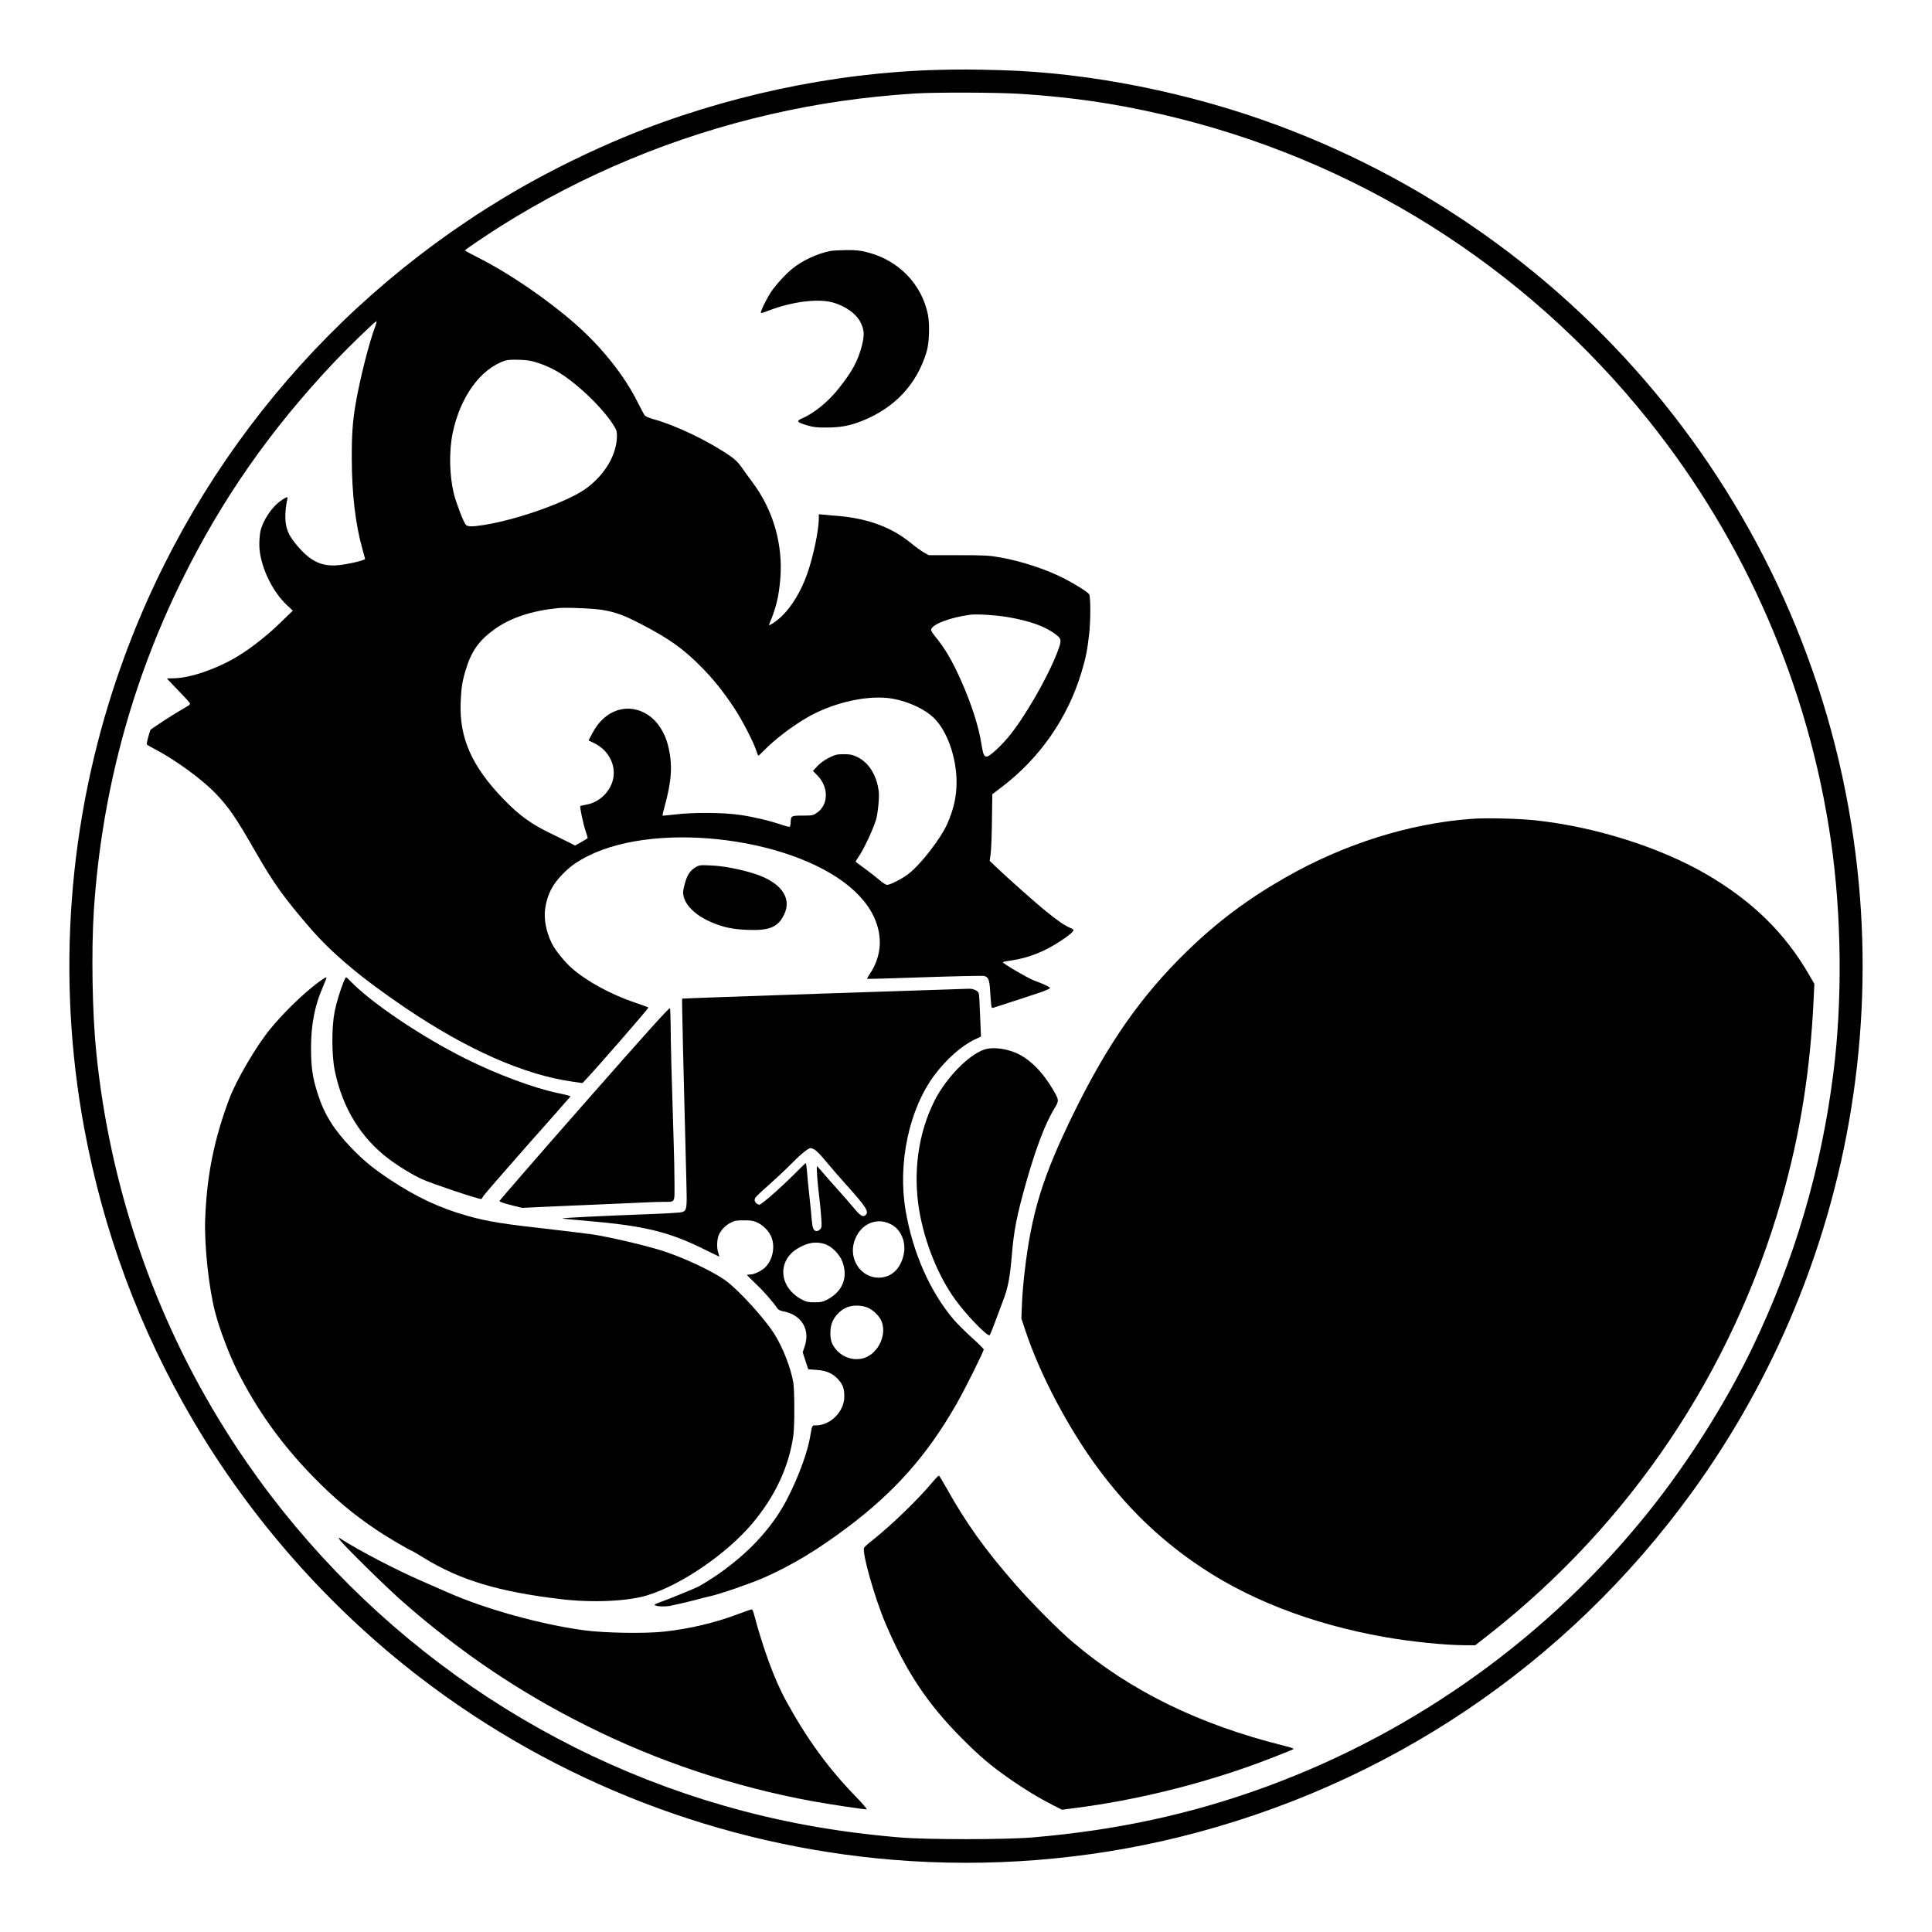 <?xml version="1.0" standalone="no"?>
<!DOCTYPE svg PUBLIC "-//W3C//DTD SVG 20010904//EN"
 "http://www.w3.org/TR/2001/REC-SVG-20010904/DTD/svg10.dtd">
<svg version="1.0" xmlns="http://www.w3.org/2000/svg"
 width="2048pt" height="2048pt" viewBox="0 0 2048 2048"
 preserveAspectRatio="xMidYMid meet">

<g transform="translate(0,2048) scale(0.1,-0.1)"
fill="#000000" stroke="none">
<path d="M9940 19739 c-1105 -29 -2274 -279 -3315 -709 -368 -152 -767 -348
-1100 -538 -2017 -1156 -3530 -2988 -4280 -5182 -525 -1539 -647 -3188 -354
-4780 205 -1110 590 -2145 1157 -3110 614 -1044 1437 -1977 2397 -2716 1449
-1115 3198 -1790 5025 -1939 1012 -83 2045 -1 3025 240 2207 543 4120 1830
5448 3667 431 596 793 1244 1077 1929 610 1470 842 3082 669 4664 -390 3583
-2767 6633 -6149 7888 -933 346 -1991 557 -2925 583 -336 9 -421 9 -675 3z
m880 -254 c545 -36 988 -100 1490 -216 2045 -469 3854 -1606 5165 -3244 1031
-1289 1698 -2827 1934 -4460 113 -787 123 -1693 25 -2462 -128 -1015 -408
-1967 -851 -2894 -282 -589 -683 -1225 -1107 -1754 -1053 -1316 -2458 -2327
-4040 -2910 -793 -292 -1591 -466 -2487 -542 -291 -25 -1127 -25 -1418 0 -671
57 -1264 165 -1864 338 -2185 631 -4073 2055 -5283 3989 -751 1198 -1219 2569
-1363 3990 -43 416 -54 1079 -26 1510 80 1224 394 2406 931 3495 424 861 938
1598 1620 2320 137 145 410 410 442 429 8 5 3 -17 -11 -56 -65 -171 -163 -562
-207 -817 -32 -190 -42 -333 -41 -583 1 -371 39 -697 111 -951 16 -59 30 -109
30 -111 0 -14 -162 -54 -272 -66 -184 -21 -308 37 -456 216 -72 87 -100 143
-113 229 -10 62 -2 181 17 253 8 30 -4 28 -59 -9 -102 -67 -199 -211 -227
-334 -6 -27 -11 -90 -11 -140 1 -206 128 -485 290 -637 l65 -61 -130 -126
c-139 -136 -315 -274 -456 -359 -224 -135 -506 -231 -680 -232 -38 0 -68 -1
-68 -3 0 -1 52 -56 116 -122 64 -66 120 -127 125 -136 7 -14 0 -22 -39 -44
-132 -75 -372 -231 -378 -244 -15 -37 -42 -146 -38 -152 2 -4 46 -30 97 -56
210 -111 487 -313 628 -459 143 -148 218 -257 434 -634 185 -322 300 -483 573
-798 234 -271 547 -533 1007 -844 657 -445 1263 -712 1774 -784 l105 -15 27
28 c113 118 679 767 672 773 -4 4 -70 28 -145 53 -256 87 -518 230 -672 369
-75 67 -169 184 -206 257 -61 123 -88 264 -70 376 23 146 77 250 185 360 79
81 154 134 270 192 757 380 2232 184 2825 -374 143 -134 228 -279 257 -438 27
-149 -5 -301 -93 -433 -20 -30 -34 -56 -32 -58 3 -2 274 5 604 17 329 11 614
17 632 14 47 -9 60 -37 67 -145 3 -52 8 -118 11 -147 5 -51 6 -51 32 -43 148
47 501 163 517 170 11 5 32 14 48 20 15 5 27 13 27 18 0 10 -62 39 -171 80
-67 25 -327 178 -329 192 0 4 38 12 85 18 187 27 359 95 532 210 88 59 133 97
133 114 0 4 -17 15 -37 23 -58 25 -126 71 -252 173 -105 84 -417 361 -548 487
l-52 50 10 70 c6 39 12 197 14 353 l4 283 105 80 c399 304 694 728 839 1209
46 151 64 241 83 413 15 138 16 383 0 417 -8 19 -138 102 -256 163 -184 97
-454 187 -685 228 -118 21 -160 24 -445 24 l-315 0 -50 28 c-27 15 -87 58
-132 95 -204 169 -451 263 -768 292 -66 5 -141 12 -167 15 l-48 4 0 -42 c0
-125 -58 -404 -122 -586 -63 -182 -161 -345 -268 -450 -58 -57 -149 -117 -137
-90 71 164 102 290 118 477 32 369 -75 741 -300 1037 -36 48 -86 118 -111 154
-32 46 -66 80 -115 114 -237 164 -578 328 -826 396 -39 11 -78 28 -85 38 -8
10 -41 73 -75 140 -141 283 -379 582 -659 828 -302 265 -700 537 -1033 705
-75 38 -138 72 -138 76 0 7 209 149 376 255 874 551 1848 955 2865 1188 500
115 987 185 1525 220 223 14 891 12 1125 -4z m-5110 -2854 c162 -55 288 -133
466 -291 127 -113 249 -247 316 -349 42 -65 48 -80 48 -128 0 -196 -121 -407
-320 -556 -186 -140 -727 -335 -1090 -392 -127 -20 -173 -19 -193 3 -23 25
-104 237 -127 332 -47 198 -51 450 -11 642 80 382 295 679 555 765 28 9 77 12
151 9 91 -3 126 -9 205 -35z m680 -2617 c142 -25 227 -56 418 -156 289 -150
443 -261 633 -455 122 -124 228 -256 342 -428 83 -126 206 -363 234 -452 9
-29 19 -53 23 -53 3 0 30 25 60 56 112 114 282 245 444 341 260 154 608 240
865 214 181 -19 392 -111 497 -218 137 -138 234 -417 234 -673 0 -153 -29
-283 -97 -440 -70 -159 -286 -438 -416 -536 -70 -53 -190 -114 -224 -114 -12
0 -47 22 -80 51 -32 28 -102 83 -155 121 -54 38 -98 72 -98 75 0 2 13 23 29
47 57 82 154 288 187 396 20 66 37 237 29 300 -21 174 -106 309 -233 368 -47
22 -71 27 -138 27 -72 0 -87 -4 -155 -37 -50 -25 -92 -55 -124 -89 l-47 -51
45 -46 c123 -125 122 -310 -2 -397 -41 -29 -47 -30 -154 -31 -124 0 -123 0
-126 -81 -1 -17 -5 -34 -10 -37 -5 -3 -42 6 -82 20 -126 43 -292 83 -441 105
-182 27 -500 29 -692 5 -72 -8 -131 -14 -133 -12 -2 2 7 44 21 92 79 288 88
455 35 661 -33 130 -113 251 -206 312 -212 141 -463 60 -593 -190 l-41 -78 54
-26 c81 -38 141 -96 179 -173 62 -125 39 -267 -61 -374 -51 -56 -125 -96 -197
-108 -31 -5 -59 -12 -62 -14 -8 -8 29 -185 54 -261 13 -38 24 -73 24 -77 0 -3
-30 -23 -67 -44 l-67 -37 -50 26 c-28 14 -125 61 -216 106 -202 98 -327 189
-490 357 -340 351 -473 653 -457 1034 7 152 17 217 54 340 59 198 144 316 313
435 168 118 385 190 665 219 82 9 383 -4 475 -20z m4285 -74 c245 -42 407
-100 520 -188 60 -47 61 -61 11 -191 -105 -272 -351 -697 -521 -899 -83 -99
-197 -202 -225 -202 -29 0 -38 20 -55 125 -31 198 -105 427 -219 685 -91 204
-172 342 -270 460 -25 30 -46 63 -46 72 0 57 201 134 420 162 68 8 267 -4 385
-24z"/>
<path d="M8801 17819 c-136 -26 -294 -100 -402 -187 -67 -54 -174 -170 -226
-247 -30 -44 -88 -155 -101 -194 -14 -38 -19 -39 93 3 239 89 505 122 657 81
139 -36 260 -124 304 -220 37 -81 38 -127 10 -240 -43 -164 -104 -277 -252
-461 -111 -138 -254 -253 -381 -309 -66 -28 -57 -41 57 -75 61 -18 98 -23 200
-22 147 0 246 18 375 69 348 137 583 388 687 733 29 95 35 290 14 397 -66 322
-312 575 -640 658 -81 21 -121 25 -225 24 -69 -1 -146 -5 -170 -10z"/>
<path d="M15599 11800 c-661 -49 -1353 -267 -1975 -623 -399 -228 -719 -467
-1043 -782 -484 -471 -838 -977 -1202 -1720 -329 -673 -446 -1053 -519 -1690
-12 -99 -24 -248 -27 -331 l-6 -150 43 -130 c156 -470 460 -1044 779 -1472
294 -394 614 -708 1001 -979 550 -387 1242 -658 2032 -797 276 -49 643 -86
850 -86 l107 0 153 120 c1493 1175 2566 2772 3093 4605 197 688 306 1368 341
2137 l7 148 -53 92 c-258 449 -610 793 -1105 1078 -491 283 -1180 499 -1807
565 -182 19 -516 26 -669 15z"/>
<path d="M7376 11288 c-62 -36 -92 -83 -118 -180 -20 -78 -21 -92 -10 -135 28
-103 138 -204 297 -271 123 -52 223 -73 376 -79 237 -10 329 29 393 167 84
180 -44 346 -335 434 -151 46 -318 77 -444 82 -112 5 -123 4 -159 -18z"/>
<path d="M3368 10062 c-152 -114 -351 -306 -497 -482 -149 -179 -366 -547
-442 -752 -161 -429 -237 -813 -254 -1271 -10 -277 37 -721 105 -985 44 -172
147 -447 231 -614 207 -415 466 -779 794 -1117 239 -246 439 -414 700 -588
105 -70 348 -213 362 -213 3 0 60 -34 127 -75 383 -235 792 -358 1446 -436
338 -41 714 -24 925 41 364 113 844 443 1116 768 238 285 383 598 429 927 14
98 13 465 0 555 -24 153 -114 384 -204 523 -107 167 -369 454 -508 558 -140
104 -475 260 -705 329 -214 63 -526 135 -708 164 -55 8 -242 31 -416 51 -540
60 -698 86 -914 146 -296 84 -541 199 -820 384 -186 124 -279 201 -411 337
-185 194 -283 350 -353 564 -57 175 -74 287 -74 494 0 246 38 446 124 644 21
50 39 94 39 99 0 14 -16 5 -92 -51z"/>
<path d="M3645 10078 c-40 -99 -77 -220 -98 -323 -32 -162 -32 -461 2 -625 81
-394 275 -711 573 -936 110 -82 251 -168 354 -215 110 -49 586 -209 625 -209
4 0 14 13 22 29 8 16 219 259 468 541 250 281 455 514 457 518 1 4 -60 20
-135 35 -255 53 -647 199 -981 366 -467 234 -993 588 -1217 820 -21 23 -42 41
-46 41 -4 0 -15 -19 -24 -42z"/>
<path d="M8735 9948 c-825 -28 -1502 -52 -1504 -54 -4 -4 15 -820 45 -1947 8
-280 5 -297 -45 -316 -14 -5 -156 -14 -316 -20 -558 -21 -959 -41 -952 -47 2
-3 109 -13 238 -24 638 -54 893 -117 1286 -314 73 -36 135 -66 137 -66 2 0 -3
19 -11 43 -18 51 -13 149 10 194 28 53 68 93 121 121 44 23 63 26 141 26 70 0
100 -4 136 -20 63 -29 116 -78 147 -138 53 -101 30 -249 -51 -335 -39 -41
-120 -81 -164 -81 -18 0 -33 -3 -33 -6 0 -4 41 -45 92 -93 81 -76 185 -195
228 -260 10 -15 31 -26 65 -32 192 -36 287 -194 224 -374 l-20 -60 29 -90 30
-90 83 -6 c109 -7 175 -36 234 -101 51 -56 65 -97 65 -184 0 -156 -147 -304
-302 -304 -42 0 -37 11 -63 -135 -35 -196 -168 -529 -296 -744 -166 -276 -411
-523 -729 -734 -58 -38 -130 -82 -160 -97 -50 -25 -331 -139 -422 -171 -21 -7
-38 -16 -38 -20 0 -18 108 -24 173 -10 23 6 76 17 117 26 41 10 113 27 160 40
47 13 110 29 140 35 108 24 437 138 575 199 293 131 553 287 870 524 507 380
850 766 1160 1307 93 160 296 570 293 587 -2 7 -61 65 -133 130 -71 65 -156
150 -188 188 -250 296 -431 707 -507 1152 -86 501 37 1078 307 1438 129 171
287 310 426 376 l66 31 -5 116 c-11 285 -14 330 -20 346 -10 25 -58 46 -101
45 -21 -1 -713 -24 -1538 -51z m-102 -1653 c18 -9 74 -66 124 -128 51 -62 149
-175 219 -252 201 -224 237 -278 202 -313 -29 -29 -56 -13 -130 76 -40 48
-113 132 -163 187 -50 55 -119 134 -154 175 -36 41 -67 76 -70 78 -9 3 5 -183
24 -333 8 -66 18 -164 21 -218 6 -85 5 -100 -11 -117 -10 -11 -26 -20 -36 -20
-34 0 -46 27 -54 117 -3 48 -15 162 -25 253 -10 91 -22 207 -25 258 -4 50 -10
92 -14 92 -3 0 -56 -50 -116 -111 -149 -150 -353 -329 -375 -329 -23 0 -50 26
-50 49 0 25 9 35 160 169 74 66 180 166 235 222 90 92 174 160 198 160 5 0 23
-7 40 -15z m808 -791 c109 -54 166 -187 139 -320 -32 -154 -131 -247 -265
-248 -184 -1 -316 188 -262 375 54 186 229 273 388 193z m-702 -210 c75 -22
160 -107 191 -189 62 -167 2 -316 -162 -402 -45 -23 -65 -28 -133 -28 -68 0
-88 5 -133 28 -246 129 -268 413 -43 545 103 60 186 74 280 46z m444 -670 c60
-20 130 -82 157 -140 66 -136 -20 -339 -168 -395 -130 -49 -281 13 -348 143
-25 48 -29 144 -10 210 20 70 83 143 151 174 60 29 149 32 218 8z"/>
<path d="M6195 8785 c-495 -563 -900 -1030 -900 -1036 0 -8 47 -25 120 -43
l120 -30 255 12 c140 7 370 16 510 22 140 6 345 15 455 20 110 6 234 10 275
10 130 0 120 -16 120 189 0 97 -4 313 -10 481 -19 591 -31 1037 -31 1200 -1
91 -4 173 -7 182 -5 13 -231 -238 -907 -1007z"/>
<path d="M10430 9353 c-167 -58 -405 -305 -524 -542 -173 -343 -230 -761 -161
-1166 58 -338 198 -686 378 -937 118 -165 347 -402 368 -381 5 5 29 63 53 128
24 66 63 170 86 230 55 142 75 246 95 480 22 274 53 428 155 790 104 364 203
623 299 778 49 81 49 86 -23 207 -99 166 -219 291 -343 358 -124 66 -285 89
-383 55z"/>
<path d="M9880 4763 c-152 -182 -434 -454 -635 -613 -44 -34 -83 -69 -86 -78
-21 -57 114 -533 226 -797 217 -511 444 -853 810 -1221 194 -195 306 -290 508
-431 159 -111 302 -198 454 -276 l101 -51 174 23 c592 78 1221 230 1798 433
146 51 472 178 483 188 5 4 -40 19 -100 34 -905 225 -1637 584 -2242 1100
-148 125 -442 421 -609 613 -323 370 -520 646 -726 1014 -41 73 -78 135 -83
136 -5 2 -38 -32 -73 -74z"/>
<path d="M3599 4161 c22 -41 501 -513 676 -665 615 -538 1235 -956 1942 -1309
754 -378 1567 -649 2398 -801 177 -32 533 -86 571 -86 10 0 -36 55 -114 135
-292 300 -517 610 -740 1016 -121 221 -243 552 -342 927 -6 23 -15 42 -21 42
-6 0 -71 -23 -145 -50 -249 -94 -514 -156 -785 -186 -208 -22 -635 -15 -854
15 -460 63 -1045 226 -1440 401 -71 32 -200 88 -285 125 -260 113 -664 323
-849 444 -23 15 -24 15 -12 -8z"/>
</g>
</svg>
